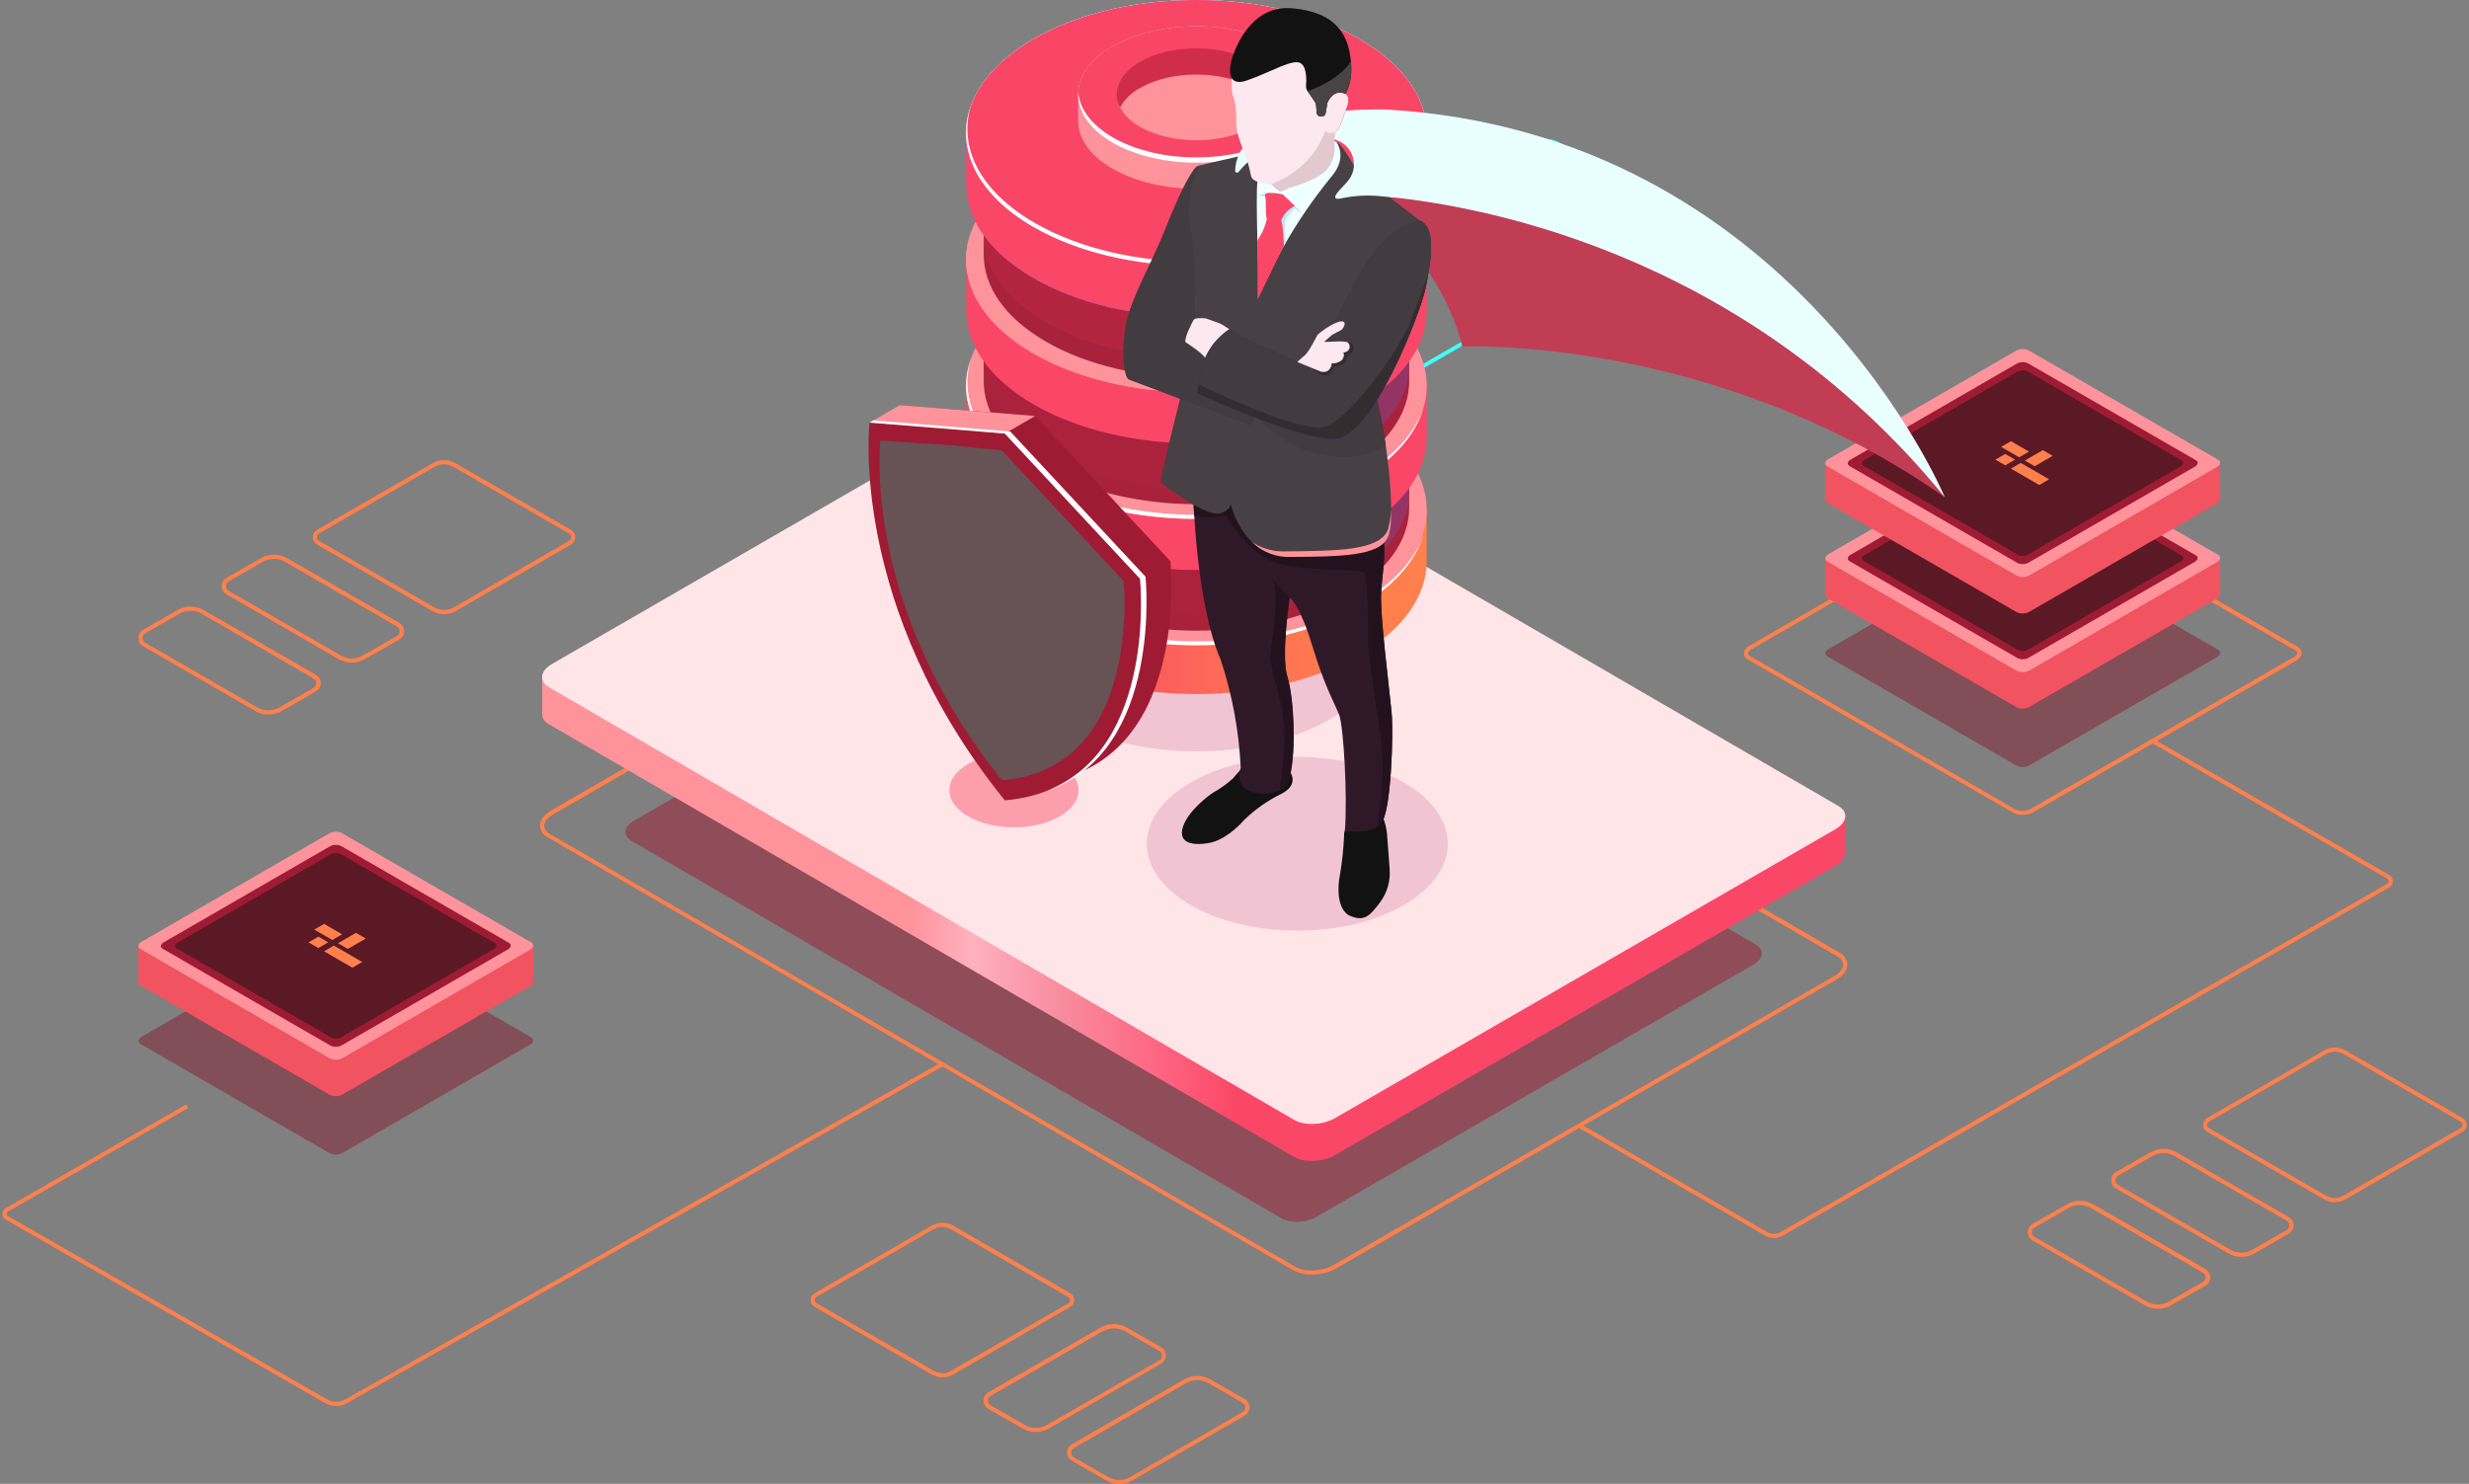 <svg width="1038" height="624" viewBox="0 0 1038 624" fill="none" xmlns="http://www.w3.org/2000/svg">
<rect x="0" y="0" width="1038" height="624" fill="#808080" stroke="none"/>
<path d="M593.511 156.277C591.881 156.283 590.278 155.857 588.866 155.042L540.065 126.858C539.533 126.553 539.09 126.113 538.783 125.582C538.475 125.051 538.313 124.448 538.313 123.835C538.313 123.221 538.475 122.618 538.783 122.088C539.09 121.557 539.533 121.117 540.065 120.812L645.887 59.724C647.288 58.915 648.877 58.489 650.495 58.489C652.112 58.489 653.701 58.915 655.102 59.724L703.922 87.927C704.45 88.233 704.888 88.673 705.193 89.201C705.498 89.731 705.658 90.33 705.658 90.941C705.658 91.551 705.498 92.151 705.193 92.68C704.888 93.209 704.45 93.648 703.922 93.954L598.136 155.042C596.73 155.854 595.134 156.28 593.511 156.277ZM650.476 60.222C649.149 60.213 647.843 60.563 646.698 61.236L540.931 122.286C540.667 122.447 540.448 122.671 540.293 122.938C540.139 123.206 540.054 123.508 540.046 123.816C540.046 124.124 540.128 124.426 540.284 124.692C540.439 124.958 540.663 125.177 540.931 125.328L589.751 153.623C590.897 154.284 592.197 154.633 593.52 154.633C594.843 154.633 596.143 154.284 597.289 153.623L703.019 92.461C703.266 92.292 703.468 92.065 703.608 91.8C703.748 91.535 703.821 91.24 703.821 90.941C703.821 90.641 703.748 90.346 703.608 90.081C703.468 89.816 703.266 89.589 703.019 89.42L654.199 61.236C653.07 60.573 651.785 60.223 650.476 60.222Z" fill="#42FFFF"/>
<path d="M551.528 535.981C548.808 536.048 546.117 535.413 543.714 534.138L230.411 352.184C229.449 351.73 228.628 351.024 228.034 350.142C227.44 349.259 227.096 348.232 227.039 347.17C227.039 344.848 228.716 342.562 231.628 340.866L442.13 219.318C447.382 216.276 455.399 215.963 459.97 218.617L773.273 400.571C774.234 401.025 775.056 401.73 775.649 402.613C776.243 403.496 776.587 404.523 776.645 405.585C776.645 407.907 774.986 410.193 772.056 411.889L561.554 533.474C558.48 535.151 555.029 536.014 551.528 535.981ZM544.525 532.682C548.616 535.041 555.841 534.728 560.614 531.963L771.208 410.414C773.586 409.05 774.894 407.299 774.894 405.622C774.829 404.867 774.562 404.143 774.121 403.527C773.68 402.91 773.082 402.424 772.388 402.119L459.085 220.147C454.994 217.788 447.77 218.101 442.996 220.847L232.475 342.506C230.116 343.871 228.789 345.622 228.789 347.299C228.858 348.053 229.127 348.775 229.567 349.391C230.008 350.006 230.604 350.493 231.296 350.801L544.525 532.682Z" fill="#FF804C"/>
<path opacity="0.5" d="M538.738 512.313L265.52 353.622C261.723 351.429 262.202 347.613 266.57 345.088L450.147 239.06C454.533 236.535 461.205 236.258 464.891 238.452L738.128 397.143C741.924 399.336 741.445 403.171 737.059 405.696L553.482 511.705C549.169 514.231 542.535 514.507 538.738 512.313Z" fill="#9F1B34"/>
<path d="M543.548 485.253L238.133 307.852C233.913 305.401 234.447 301.143 239.313 298.322L443.678 204.59C448.562 201.769 455.934 177.198 460.154 179.631L765.569 357.032C769.79 359.484 769.255 363.742 764.39 366.562L560.024 484.534C555.14 487.391 547.769 487.686 543.548 485.253Z" fill="url(#paint0_linear)"/>
<path d="M775.779 343.668L703.904 338.986L459.546 196.774C455.197 194.267 447.585 194.58 442.572 197.474L284.539 288.737L227.905 285.051V300.295C227.954 301.203 228.249 302.081 228.759 302.834C229.268 303.588 229.973 304.188 230.798 304.571L544.101 486.525C548.45 489.032 556.043 488.719 561.075 485.825L771.577 364.166C772.655 363.685 773.596 362.943 774.313 362.006C775.031 361.069 775.503 359.968 775.687 358.802L775.779 343.668Z" fill="url(#paint1_linear)"/>
<path d="M544.156 470.968L230.853 289.014C226.504 286.488 227.038 282.101 232.07 279.207L442.572 157.64C447.603 154.746 455.196 154.433 459.546 156.94L772.849 338.912C777.198 341.419 776.645 345.806 771.632 348.7L561.111 470.267C556.098 473.161 548.505 473.475 544.156 470.968Z" fill="#FFE5E7"/>
<path opacity="0.5" d="M847.912 322.027L768.297 276.055C766.933 275.262 767.117 273.898 768.684 272.995L847.525 227.465C848.329 227.01 849.23 226.752 850.153 226.714C851.075 226.676 851.994 226.857 852.833 227.244L932.449 273.216C933.813 273.991 933.628 275.373 932.062 276.276L853.22 321.806C852.414 322.256 851.514 322.51 850.593 322.548C849.671 322.587 848.753 322.408 847.912 322.027Z" fill="#841C2F"/>
<path d="M850.16 342.672C848.877 342.709 847.607 342.411 846.475 341.806L734.902 277.382C734.406 277.142 733.985 276.772 733.683 276.311C733.381 275.85 733.21 275.315 733.188 274.764C733.249 274.082 733.489 273.428 733.883 272.868C734.278 272.308 734.814 271.862 735.436 271.575L846.014 207.76C847.275 207.051 848.686 206.653 850.132 206.598C851.577 206.544 853.015 206.835 854.326 207.446L965.917 271.963C966.413 272.203 966.834 272.573 967.136 273.034C967.438 273.495 967.609 274.029 967.631 274.58C967.57 275.263 967.33 275.917 966.935 276.477C966.54 277.037 966.005 277.483 965.382 277.769L854.805 341.585C853.374 342.334 851.776 342.709 850.16 342.672ZM850.603 208.331C849.278 208.316 847.971 208.64 846.806 209.271L736.229 273.087C735.363 273.585 734.847 274.211 734.847 274.764C734.881 275.006 734.977 275.235 735.125 275.429C735.274 275.622 735.47 275.775 735.694 275.87L847.285 340.387C848.334 340.838 849.471 341.045 850.611 340.991C851.752 340.937 852.864 340.623 853.865 340.073L964.442 276.258C965.308 275.76 965.824 275.133 965.824 274.58C965.79 274.338 965.694 274.11 965.546 273.916C965.397 273.722 965.201 273.57 964.977 273.474L853.386 208.958C852.527 208.514 851.569 208.298 850.603 208.331Z" fill="#FF804C"/>
<path d="M933.389 250.101V234.746H908.343L852.833 202.691C851.993 202.31 851.075 202.132 850.153 202.17C849.231 202.209 848.331 202.463 847.525 202.912L792.236 234.82H767.375V250.212C767.405 250.483 767.503 250.742 767.661 250.965C767.819 251.188 768.032 251.366 768.278 251.484L847.894 297.456C848.734 297.837 849.652 298.016 850.574 297.977C851.496 297.939 852.396 297.684 853.201 297.235L932.043 251.705C932.382 251.568 932.681 251.35 932.916 251.071C933.15 250.791 933.313 250.458 933.389 250.101Z" fill="#F25360"/>
<path d="M847.912 282.101L768.296 236.129C766.932 235.336 767.117 233.972 768.683 233.051L847.525 187.521C848.332 187.073 849.232 186.821 850.155 186.786C851.077 186.75 851.994 186.933 852.833 187.318L932.448 233.272C933.812 234.064 933.628 235.447 932.061 236.35L853.22 281.917C852.41 282.356 851.509 282.602 850.587 282.634C849.666 282.666 848.751 282.484 847.912 282.101Z" fill="#FF939C"/>
<path d="M848.188 276.756L777.622 236.019C776.424 235.318 776.571 234.175 777.953 233.309L847.838 192.94C848.556 192.545 849.356 192.322 850.175 192.29C850.994 192.258 851.81 192.418 852.556 192.756L923.123 233.493C924.321 234.194 924.173 235.337 922.791 236.221L852.888 276.572C852.173 276.967 851.376 277.189 850.56 277.221C849.744 277.253 848.932 277.094 848.188 276.756Z" fill="#9F1B34"/>
<path d="M848.373 273.327L783.538 235.908C782.432 235.262 782.561 234.064 783.851 233.401L848.059 196.332C848.712 195.96 849.443 195.749 850.193 195.717C850.943 195.685 851.69 195.833 852.372 196.147L917.207 233.585C918.313 234.23 918.184 235.336 916.894 236.073L852.685 273.161C852.03 273.526 851.298 273.731 850.549 273.759C849.8 273.788 849.054 273.64 848.373 273.327Z" fill="#5B1925"/>
<path d="M848.889 232.295L841.296 227.927L845.443 225.53L853.017 229.917L848.889 232.295Z" fill="#FF804C"/>
<path d="M862.969 231.687L855.395 236.056L851.267 233.66L858.841 229.291L862.969 231.687Z" fill="#FF804C"/>
<path d="M847.157 233.291L843.028 235.687L838.882 233.291L843.028 230.895L847.157 233.291Z" fill="#FF804C"/>
<path d="M861.477 241.548L857.33 243.945L845.406 237.051L849.535 234.654L861.477 241.548Z" fill="#FF804C"/>
<path opacity="0.5" d="M138.736 485.009L59.12 439.036C57.756 438.244 57.94 436.88 59.507 435.977L138.349 390.447C139.152 389.991 140.053 389.734 140.976 389.695C141.899 389.657 142.818 389.839 143.656 390.225L223.272 436.198C224.636 436.972 224.452 438.354 222.885 439.258L144.043 484.788C143.238 485.237 142.338 485.491 141.416 485.53C140.494 485.568 139.576 485.39 138.736 485.009Z" fill="#841C2F"/>
<path d="M224.212 413.083V397.728H199.166L143.656 365.673C142.816 365.292 141.898 365.113 140.976 365.152C140.054 365.19 139.154 365.444 138.348 365.894L83.06 397.802H58.198V413.193C58.228 413.465 58.327 413.724 58.485 413.946C58.643 414.169 58.855 414.348 59.101 414.465L138.717 460.438C139.557 460.819 140.475 460.997 141.397 460.959C142.319 460.92 143.219 460.666 144.025 460.216L222.866 414.686C223.205 414.55 223.504 414.332 223.739 414.052C223.973 413.773 224.136 413.44 224.212 413.083Z" fill="#F25360"/>
<path d="M138.735 445.083L59.119 399.11C57.755 398.318 57.939 396.954 59.506 396.032L138.348 350.502C139.154 350.054 140.055 349.802 140.977 349.767C141.899 349.732 142.817 349.914 143.655 350.299L223.271 396.253C224.635 397.046 224.451 398.428 222.884 399.332L144.042 444.898C143.232 445.338 142.331 445.583 141.41 445.615C140.489 445.647 139.573 445.465 138.735 445.083Z" fill="#FF939C"/>
<path d="M139.012 439.737L68.445 399C67.247 398.3 67.394 397.157 68.776 396.29L138.661 355.922C139.379 355.526 140.18 355.304 140.999 355.272C141.818 355.24 142.633 355.399 143.379 355.737L213.946 396.475C215.144 397.175 214.997 398.318 213.614 399.203L143.711 439.553C142.996 439.948 142.199 440.171 141.383 440.203C140.567 440.235 139.755 440.075 139.012 439.737Z" fill="#9F1B34"/>
<path d="M139.196 436.308L74.361 398.889C73.255 398.244 73.384 397.046 74.674 396.382L138.883 359.313C139.535 358.941 140.267 358.731 141.017 358.699C141.767 358.667 142.514 358.814 143.195 359.129L208.03 396.566C209.136 397.212 209.007 398.318 207.717 399.055L143.508 436.142C142.853 436.507 142.121 436.712 141.372 436.741C140.623 436.77 139.877 436.621 139.196 436.308Z" fill="#5B1925"/>
<path d="M139.712 395.277L132.119 390.908L136.266 388.512L143.84 392.899L139.712 395.277Z" fill="#FF804C"/>
<path d="M153.793 394.668L146.218 399.036L142.09 396.64L149.664 392.271L153.793 394.668Z" fill="#FF804C"/>
<path d="M137.98 396.272L133.852 398.669L129.705 396.272L133.852 393.876L137.98 396.272Z" fill="#FF804C"/>
<path d="M152.3 404.53L148.153 406.926L136.229 400.032L140.358 397.636L152.3 404.53Z" fill="#FF804C"/>
<path d="M933.389 210.101V194.746H908.343L852.833 162.691C851.993 162.31 851.075 162.132 850.153 162.17C849.231 162.209 848.331 162.463 847.525 162.912L792.236 194.82H767.375V210.212C767.405 210.483 767.503 210.742 767.661 210.965C767.819 211.188 768.032 211.366 768.278 211.484L847.894 257.456C848.734 257.837 849.652 258.016 850.574 257.977C851.496 257.939 852.396 257.684 853.201 257.235L932.043 211.705C932.382 211.568 932.681 211.35 932.916 211.071C933.15 210.791 933.313 210.458 933.389 210.101Z" fill="#F25360"/>
<path d="M847.911 242.101L768.296 196.129C766.932 195.336 767.116 193.972 768.683 193.051L847.524 147.521C848.331 147.073 849.232 146.821 850.154 146.786C851.076 146.75 851.994 146.933 852.832 147.318L932.448 193.272C933.812 194.064 933.627 195.447 932.061 196.35L853.219 241.917C852.409 242.356 851.508 242.602 850.587 242.634C849.666 242.666 848.75 242.484 847.911 242.101Z" fill="#FF939C"/>
<path d="M848.188 236.756L777.622 196.019C776.424 195.318 776.571 194.175 777.953 193.309L847.838 152.94C848.556 152.545 849.356 152.322 850.175 152.29C850.994 152.258 851.81 152.418 852.556 152.756L923.123 193.493C924.321 194.194 924.173 195.337 922.791 196.221L852.888 236.572C852.173 236.967 851.376 237.189 850.56 237.221C849.744 237.253 848.932 237.094 848.188 236.756Z" fill="#9F1B34"/>
<path d="M848.373 233.327L783.538 195.908C782.432 195.262 782.561 194.064 783.851 193.401L848.059 156.332C848.712 155.96 849.443 155.749 850.193 155.717C850.943 155.685 851.69 155.833 852.372 156.147L917.207 193.585C918.313 194.23 918.184 195.336 916.894 196.073L852.685 233.161C852.03 233.526 851.298 233.731 850.549 233.759C849.8 233.788 849.054 233.64 848.373 233.327Z" fill="#5B1925"/>
<path d="M848.889 192.295L841.296 187.927L845.443 185.53L853.017 189.917L848.889 192.295Z" fill="#FF804C"/>
<path d="M862.969 191.687L855.395 196.056L851.267 193.66L858.841 189.291L862.969 191.687Z" fill="#FF804C"/>
<path d="M847.157 193.291L843.028 195.687L838.882 193.291L843.028 190.895L847.157 193.291Z" fill="#FF804C"/>
<path d="M861.477 201.548L857.33 203.945L845.406 197.051L849.535 194.654L861.477 201.548Z" fill="#FF804C"/>
<path d="M745.813 520.608C744.518 520.623 743.244 520.285 742.127 519.631L663.506 474.083L664.373 472.59L742.993 518.138C743.834 518.623 744.787 518.879 745.758 518.879C746.728 518.879 747.682 518.623 748.522 518.138L1003.59 371.668C1003.79 371.558 1003.95 371.397 1004.07 371.201C1004.19 371.005 1004.25 370.781 1004.25 370.553C1004.25 370.325 1004.19 370.101 1004.07 369.905C1003.95 369.709 1003.79 369.547 1003.59 369.438L904.51 312.295L905.376 310.783L1004.45 367.926C1004.92 368.19 1005.3 368.572 1005.57 369.034C1005.84 369.495 1005.98 370.019 1005.98 370.553C1005.98 371.086 1005.84 371.61 1005.57 372.072C1005.3 372.533 1004.92 372.915 1004.45 373.179L749.462 519.631C748.354 520.276 747.095 520.614 745.813 520.608Z" fill="#FF804C"/>
<path d="M141.305 591.263C139.667 591.263 138.059 590.831 136.642 590.01L2.364 512.812C1.947 512.57 1.601 512.224 1.36 511.806C1.119 511.389 0.992 510.916 0.992 510.434C0.992 509.952 1.119 509.478 1.36 509.061C1.601 508.644 1.947 508.297 2.364 508.056L78.257 464.443L79.105 465.954L3.23 509.567C3.078 509.655 2.952 509.781 2.865 509.934C2.777 510.086 2.732 510.258 2.733 510.434C2.734 510.609 2.78 510.781 2.867 510.932C2.954 511.084 3.079 511.211 3.23 511.3L137.508 588.498C138.661 589.168 139.971 589.521 141.305 589.521C142.638 589.521 143.948 589.168 145.101 588.498L395.743 446.747L396.591 448.259L145.949 590.01C144.536 590.825 142.935 591.257 141.305 591.263Z" fill="#FF804C"/>
<path d="M186.678 258.285C184.972 258.279 183.297 257.835 181.812 256.995L133.25 228.94C132.719 228.63 132.278 228.186 131.971 227.652C131.665 227.118 131.503 226.514 131.503 225.898C131.503 225.283 131.665 224.678 131.971 224.144C132.278 223.611 132.719 223.167 133.25 222.857L181.812 194.82C183.293 193.969 184.97 193.521 186.678 193.521C188.385 193.521 190.063 193.969 191.543 194.82L240.105 222.857C240.641 223.163 241.087 223.605 241.397 224.14C241.707 224.674 241.87 225.28 241.87 225.898C241.87 226.516 241.707 227.122 241.397 227.657C241.087 228.191 240.641 228.633 240.105 228.94L191.562 256.995C190.071 257.837 188.389 258.281 186.678 258.285ZM186.678 195.244C185.275 195.249 183.897 195.617 182.679 196.313L134.135 224.368C133.859 224.516 133.629 224.737 133.47 225.007C133.311 225.277 133.228 225.585 133.232 225.898C133.238 226.212 133.325 226.519 133.483 226.789C133.641 227.06 133.865 227.287 134.135 227.446L182.679 255.483C183.896 256.18 185.275 256.547 186.678 256.547C188.081 256.547 189.459 256.18 190.677 255.483L239.239 227.446C239.505 227.284 239.726 227.057 239.881 226.786C240.036 226.516 240.119 226.21 240.123 225.898C240.127 225.587 240.047 225.281 239.891 225.012C239.735 224.743 239.51 224.52 239.239 224.368L190.677 196.313C189.458 195.617 188.081 195.249 186.678 195.244Z" fill="#FF804C"/>
<path d="M396.204 579.189C394.632 579.187 393.088 578.774 391.725 577.991L342.463 549.549C341.96 549.26 341.541 548.844 341.25 548.343C340.959 547.841 340.805 547.272 340.804 546.692C340.801 546.111 340.954 545.54 341.245 545.038C341.537 544.535 341.957 544.12 342.463 543.835L391.725 515.392C393.09 514.604 394.637 514.189 396.213 514.189C397.788 514.189 399.336 514.604 400.7 515.392L449.963 543.835C450.466 544.121 450.884 544.537 451.172 545.039C451.461 545.542 451.609 546.112 451.603 546.692C451.606 547.27 451.455 547.839 451.167 548.341C450.879 548.843 450.464 549.26 449.963 549.549L400.774 577.991C399.384 578.789 397.806 579.203 396.204 579.189ZM396.204 515.927C394.911 515.908 393.637 516.239 392.518 516.885L343.329 545.328C343.088 545.465 342.888 545.663 342.749 545.903C342.609 546.142 342.536 546.415 342.537 546.692C342.536 546.966 342.609 547.236 342.748 547.473C342.888 547.71 343.088 547.905 343.329 548.037L392.591 576.48C393.693 577.114 394.942 577.447 396.213 577.447C397.484 577.447 398.732 577.114 399.834 576.48L449.096 548.093C449.332 547.956 449.528 547.76 449.664 547.524C449.8 547.288 449.871 547.02 449.87 546.747C449.873 546.474 449.803 546.205 449.667 545.969C449.531 545.732 449.334 545.536 449.096 545.401L399.834 516.941C398.732 516.294 397.481 515.944 396.204 515.927Z" fill="#FF804C"/>
<g opacity="0.67">
<path opacity="0.67" d="M502.985 315.964C546.65 315.964 582.048 295.521 582.048 270.305C582.048 245.088 546.65 224.646 502.985 224.646C459.32 224.646 423.922 245.088 423.922 270.305C423.922 295.521 459.32 315.964 502.985 315.964Z" fill="#E19DBB"/>
</g>
<path d="M599.813 235.89V214.452H592.442C586.822 207.026 579.693 200.875 571.524 196.406C533.707 174.563 472.391 174.563 434.574 196.406C426.377 200.872 419.217 207.022 413.564 214.452H406.192V235.945C406.192 250.249 415.647 264.553 434.537 275.484C472.355 297.309 533.67 297.309 571.487 275.484C590.359 264.498 599.813 250.194 599.813 235.89Z" fill="url(#paint2_linear)"/>
<path d="M502.984 270.305C556.461 270.305 599.813 245.274 599.813 214.397C599.813 183.52 556.461 158.489 502.984 158.489C449.507 158.489 406.155 183.52 406.155 214.397C406.155 245.274 449.507 270.305 502.984 270.305Z" fill="#FF939C"/>
<path d="M592.442 213.567V184.24H585.568C580.367 177.407 573.778 171.753 566.235 167.65C531.311 147.484 474.695 147.484 439.771 167.65C432.235 171.762 425.648 177.414 420.439 184.24H413.583V213.567C413.583 226.783 422.319 240 439.79 250.083C474.696 270.249 531.33 270.249 566.254 250.083C583.67 240 592.442 226.783 592.442 213.567Z" fill="#A9223B"/>
<g opacity="0.51">
<path opacity="0.51" d="M592.442 206.507V177.18H585.568C580.367 170.347 573.778 164.693 566.235 160.59C531.311 140.424 474.695 140.424 439.771 160.59C432.235 164.702 425.648 170.354 420.439 177.18H413.583V206.507C413.583 219.724 422.319 232.94 439.79 243.023C474.696 263.189 531.33 263.189 566.254 243.023C583.67 232.885 592.442 219.724 592.442 206.507Z" fill="#B3253F"/>
</g>
<path d="M502.985 235.871C552.37 235.871 592.405 212.755 592.405 184.24C592.405 155.725 552.37 132.608 502.985 132.608C453.599 132.608 413.564 155.725 413.564 184.24C413.564 212.755 453.599 235.871 502.985 235.871Z" fill="#BCD5FF"/>
<g opacity="0.51">
<path opacity="0.51" d="M564.576 222.25C549.206 241.826 528.933 252.296 511.794 257.899C531.661 256.775 550.994 251.816 566.216 243.024C583.669 232.886 592.442 219.724 592.442 206.508V197.752C581.618 203.985 572.145 212.313 564.576 222.25Z" fill="#5368D8"/>
</g>
<path d="M599.813 183.779V162.286H592.441C586.817 154.865 579.689 148.715 571.524 144.24C533.706 122.397 472.391 122.397 434.573 144.24C426.406 148.719 419.272 154.867 413.637 162.286H406.266V183.779C406.266 198.083 415.72 212.406 434.61 223.318C472.428 245.143 533.743 245.143 571.56 223.318C590.359 212.406 599.813 198.083 599.813 183.779Z" fill="#FA4767"/>
<path d="M502.984 218.194C556.461 218.194 599.813 193.163 599.813 162.286C599.813 131.409 556.461 106.378 502.984 106.378C449.507 106.378 406.155 131.409 406.155 162.286C406.155 193.163 449.507 218.194 502.984 218.194Z" fill="#FF939C"/>
<path d="M592.442 160.387V131.06H585.568C580.373 124.221 573.783 118.566 566.235 114.47C531.311 94.304 474.695 94.304 439.771 114.47C432.231 118.576 425.643 124.23 420.439 131.06H413.583V160.387C413.583 173.604 422.319 186.82 439.79 196.903C474.696 217.069 531.33 217.069 566.254 196.903C583.67 186.802 592.442 173.604 592.442 160.387Z" fill="#A9223B"/>
<g opacity="0.51">
<path opacity="0.51" d="M592.442 153.622V124.35H585.568C580.373 117.511 573.783 111.856 566.235 107.76C531.311 87.594 474.695 87.594 439.771 107.76C432.231 111.866 425.643 117.52 420.439 124.35H413.583V153.622C413.583 166.839 422.319 180.055 439.79 190.138C474.696 210.304 531.33 210.304 566.254 190.138C583.67 180.11 592.442 166.894 592.442 153.622Z" fill="#B3253F"/>
</g>
<path d="M502.985 182.691C552.37 182.691 592.405 159.575 592.405 131.06C592.405 102.545 552.37 79.429 502.985 79.429C453.599 79.429 413.564 102.545 413.564 131.06C413.564 159.575 453.599 182.691 502.985 182.691Z" fill="#BCD5FF"/>
<g opacity="0.51">
<path opacity="0.51" d="M564.576 166.304C545.465 190.654 518.723 200.903 499.943 205.235C523.902 205.696 547.971 200.719 566.29 190.193C583.669 180.11 592.442 166.894 592.442 153.622V141.751C581.613 148 572.139 156.348 564.576 166.304Z" fill="#5368D8"/>
</g>
<path d="M599.813 130.581V109.106H592.441C586.822 101.68 579.693 95.53 571.524 91.06C533.706 69.217 472.391 69.217 434.573 91.06C426.403 95.535 419.269 101.684 413.637 109.106H406.266V130.599C406.266 144.904 415.72 159.208 434.61 170.12C472.428 191.963 533.743 191.963 571.56 170.12C590.359 159.152 599.813 144.904 599.813 130.581Z" fill="#FA4767"/>
<path d="M502.984 165.014C556.461 165.014 599.813 139.983 599.813 109.106C599.813 78.229 556.461 53.198 502.984 53.198C449.507 53.198 406.155 78.229 406.155 109.106C406.155 139.983 449.507 165.014 502.984 165.014Z" fill="#FF939C"/>
<path d="M592.442 107.207V77.862H585.568C580.363 71.033 573.775 65.379 566.235 61.272C531.311 41.106 474.695 41.106 439.771 61.272C432.239 65.389 425.653 71.041 420.439 77.862H413.583V107.207C413.583 120.424 422.319 133.622 439.79 143.705C474.696 163.871 531.33 163.889 566.254 143.705C583.67 133.622 592.442 120.442 592.442 107.207Z" fill="#A9223B"/>
<g opacity="0.51">
<path opacity="0.51" d="M592.442 98.987V69.66H585.568C580.367 62.827 573.778 57.173 566.235 53.07C531.311 32.904 474.695 32.904 439.771 53.07C432.231 57.176 425.643 62.829 420.439 69.66H413.583V98.987C413.583 112.203 422.319 125.42 439.79 135.503C474.696 155.669 531.33 155.669 566.254 135.503C583.67 125.42 592.442 112.203 592.442 98.987Z" fill="#D02D4A"/>
</g>
<path d="M502.985 129.493C552.37 129.493 592.405 106.377 592.405 77.862C592.405 49.347 552.37 26.23 502.985 26.23C453.599 26.23 413.564 49.347 413.564 77.862C413.564 106.377 453.599 129.493 502.985 129.493Z" fill="#BCD5FF"/>
<path d="M599.813 77.401V55.926H592.442C586.817 48.505 579.689 42.356 571.524 37.88C533.707 16.055 472.391 16.055 434.574 37.88C426.379 42.351 419.22 48.5 413.564 55.926H406.192V77.42C406.192 91.724 415.647 106.046 434.537 116.959C472.355 138.802 533.67 138.802 571.487 116.959C590.359 106.028 599.813 91.705 599.813 77.401Z" fill="url(#paint3_linear)"/>
<path d="M502.984 111.816C556.461 111.816 599.813 86.785 599.813 55.908C599.813 25.031 556.461 0 502.984 0C449.507 0 406.155 25.031 406.155 55.908C406.155 86.785 449.507 111.816 502.984 111.816Z" fill="#BCD5FF"/>
<path d="M502.984 111.816C556.461 111.816 599.813 86.785 599.813 55.908C599.813 25.031 556.461 0 502.984 0C449.507 0 406.155 25.031 406.155 55.908C406.155 86.785 449.507 111.816 502.984 111.816Z" fill="#BCD5FF"/>
<g opacity="0.51">
<path opacity="0.51" d="M564.576 110.36C543.585 137.107 513.471 146.839 494.654 150.397C520.216 151.779 546.626 146.821 566.216 135.503C583.669 125.42 592.405 112.203 592.405 98.987V85.862C581.594 92.099 572.134 100.427 564.576 110.36Z" fill="#5368D8"/>
</g>
<path d="M599.813 77.401V55.926H592.442C586.817 48.505 579.689 42.356 571.524 37.88C533.707 16.055 472.391 16.055 434.574 37.88C426.379 42.351 419.22 48.5 413.564 55.926H406.192V77.42C406.192 91.724 415.647 106.046 434.537 116.959C472.355 138.802 533.67 138.802 571.487 116.959C590.359 106.028 599.813 91.705 599.813 77.401Z" fill="url(#paint4_linear)"/>
<path d="M502.984 111.816C556.461 111.816 599.813 86.785 599.813 55.908C599.813 25.031 556.461 0 502.984 0C449.507 0 406.155 25.031 406.155 55.908C406.155 86.785 449.507 111.816 502.984 111.816Z" fill="#BCD5FF"/>
<path d="M502.984 111.816C556.461 111.816 599.813 86.785 599.813 55.908C599.813 25.031 556.461 0 502.984 0C449.507 0 406.155 25.031 406.155 55.908C406.155 86.785 449.507 111.816 502.984 111.816Z" fill="url(#paint5_radial)"/>
<path d="M571.985 93.751C534.186 115.595 472.871 115.595 435.053 93.751C411.832 80.387 402.949 61.917 408.146 44.608C401.806 62.415 410.579 81.641 434.482 95.447C472.299 117.29 533.614 117.29 571.432 95.447C586.083 86.986 595.022 76.479 598.321 65.53C594.653 75.871 585.899 85.733 571.985 93.751Z" fill="white"/>
<path d="M571.985 146.949C534.186 168.774 472.871 168.774 435.053 146.949C411.832 133.567 402.949 115.115 408.146 97.788C401.806 115.595 410.579 134.839 434.482 148.645C472.299 170.47 533.614 170.47 571.432 148.645C586.083 140.184 595.022 129.677 598.321 118.71C594.653 129.051 585.899 138.876 571.985 146.949Z" fill="#FF939C"/>
<path d="M571.985 200.129C534.186 221.972 472.871 221.972 435.053 200.129C411.832 186.802 402.949 168.369 408.146 150.986C401.806 168.774 410.579 188.019 434.482 201.825C472.299 223.668 533.614 223.668 571.432 201.825C586.083 193.364 595.022 182.857 598.321 171.908C594.653 182.249 585.899 192.111 571.985 200.129Z" fill="white"/>
<path d="M571.985 253.327C534.186 275.152 472.871 275.152 435.053 253.327C411.832 239.945 402.949 221.493 408.146 204.166C401.806 221.972 410.579 241.198 434.482 255.023C472.299 276.848 533.614 276.848 571.432 255.023C586.083 246.562 595.022 236.055 598.321 225.088C594.653 235.429 585.899 245.29 571.985 253.327Z" fill="white"/>
<path d="M552.689 50.691V39.631H548.874C545.977 35.84 542.317 32.701 538.13 30.415C518.705 19.189 487.227 19.189 467.821 30.415C463.631 32.696 459.969 35.836 457.077 39.631H453.262V50.691C453.262 58.064 458.109 65.438 467.821 70.968C487.246 82.175 518.705 82.175 538.13 70.968C547.842 65.382 552.689 58.027 552.689 50.691Z" fill="#FF939C"/>
<path d="M538.13 59.963C518.705 71.17 487.246 71.17 467.821 59.963C448.396 48.755 448.415 30.47 467.821 19.41C487.227 8.35 518.705 8.203 538.13 19.41C557.555 30.617 557.536 48.737 538.13 59.963Z" fill="#BCD5FF"/>
<path d="M538.13 59.963C518.705 71.17 487.246 71.17 467.821 59.963C448.396 48.755 448.415 30.47 467.821 19.41C487.227 8.35 518.705 8.203 538.13 19.41C557.555 30.617 557.536 48.737 538.13 59.963Z" fill="url(#paint6_radial)"/>
<path d="M538.13 57.77C518.705 68.996 487.246 68.996 467.821 57.77C458.606 52.461 453.778 45.567 453.298 38.6C452.782 46.305 457.629 54.12 467.821 60.019C487.246 71.226 518.705 71.226 538.13 60.019C548.321 54.12 553.168 46.305 552.634 38.6C552.173 45.512 547.344 52.406 538.13 57.77Z" fill="white"/>
<path d="M526.648 53.327C513.582 60.866 492.388 60.866 479.303 53.327C475.774 51.464 472.852 48.631 470.88 45.161C467.508 38.581 475.948 33.825 484.942 28.572C498.009 21.032 507.279 19.152 520.345 26.728C529.339 31.908 538.443 38.544 535.089 45.161C533.113 48.634 530.184 51.467 526.648 53.327Z" fill="#FF939C"/>
<path d="M479.303 37.014C492.369 29.475 513.563 29.475 526.648 37.014C530.173 38.883 533.094 41.715 535.071 45.18C538.443 38.6 535.642 31.19 526.648 25.991C513.563 18.434 492.369 18.434 479.303 25.991C470.309 31.19 467.508 38.6 470.88 45.18C472.857 41.715 475.778 38.883 479.303 37.014Z" fill="#D02D4A"/>
<g opacity="0.51">
<path opacity="0.51" d="M557.426 137.512C550.902 140.093 546.036 139.355 546.552 135.963C547.068 132.572 552.763 127.669 559.287 125.106C565.811 122.544 570.676 123.263 570.16 126.655C569.644 130.046 564.005 134.95 557.426 137.512Z" fill="#677EEA"/>
</g>
<g opacity="0.51">
<path opacity="0.51" d="M557.426 191.466C550.902 194.028 546.036 193.309 546.552 189.918C547.068 186.526 552.763 181.623 559.287 179.06C565.811 176.498 570.676 177.217 570.16 180.609C569.644 184.001 564.005 188.885 557.426 191.466Z" fill="#677EEA"/>
</g>
<g opacity="0.51">
<path opacity="0.51" d="M557.831 245.788C551.325 248.35 546.441 247.632 546.957 244.24C547.473 240.848 553.168 235.945 559.692 233.383C566.216 230.82 571.082 231.539 570.584 234.931C570.086 238.323 564.355 243.189 557.831 245.788Z" fill="#677EEA"/>
</g>
<g opacity="0.51">
<path opacity="0.51" d="M576.058 123.981C575.584 124.156 575.07 124.195 574.575 124.093C574.08 123.992 573.623 123.753 573.256 123.406C572.89 123.058 572.627 122.614 572.499 122.125C572.371 121.636 572.383 121.121 572.532 120.638C572.682 120.155 572.963 119.724 573.345 119.393C573.727 119.061 574.193 118.843 574.692 118.763C575.192 118.684 575.703 118.745 576.169 118.941C576.635 119.136 577.037 119.459 577.33 119.871C577.687 120.588 577.754 121.415 577.517 122.181C577.28 122.947 576.758 123.591 576.058 123.981Z" fill="#677EEA"/>
</g>
<g opacity="0.51">
<path opacity="0.51" d="M576.058 178.175C575.797 178.496 575.465 178.753 575.089 178.925C574.713 179.097 574.302 179.18 573.888 179.167C573.474 179.155 573.069 179.047 572.704 178.852C572.339 178.657 572.023 178.381 571.782 178.044C571.541 177.708 571.381 177.32 571.315 176.912C571.248 176.503 571.276 176.085 571.397 175.689C571.519 175.293 571.729 174.931 572.014 174.63C572.298 174.329 572.647 174.098 573.036 173.954C573.297 173.633 573.628 173.376 574.005 173.204C574.381 173.032 574.792 172.949 575.206 172.961C575.619 172.974 576.024 173.082 576.39 173.277C576.755 173.471 577.07 173.748 577.311 174.084C577.552 174.421 577.712 174.808 577.779 175.217C577.846 175.625 577.817 176.044 577.696 176.44C577.575 176.835 577.364 177.198 577.08 177.499C576.796 177.8 576.446 178.031 576.058 178.175Z" fill="#677EEA"/>
</g>
<g opacity="0.51">
<path opacity="0.51" d="M576.058 232.166C575.587 232.337 575.077 232.373 574.587 232.271C574.096 232.168 573.644 231.93 573.282 231.584C572.919 231.238 572.66 230.798 572.534 230.312C572.409 229.827 572.421 229.316 572.569 228.838C572.718 228.359 572.998 227.931 573.376 227.603C573.755 227.275 574.218 227.059 574.713 226.979C575.207 226.9 575.715 226.96 576.177 227.154C576.639 227.347 577.038 227.666 577.329 228.074C577.691 228.787 577.76 229.614 577.522 230.378C577.285 231.141 576.76 231.783 576.058 232.166Z" fill="#677EEA"/>
</g>
<g opacity="0.67">
<path opacity="0.67" d="M545.391 391.355C580.343 391.355 608.678 374.998 608.678 354.821C608.678 334.643 580.343 318.286 545.391 318.286C510.438 318.286 482.104 334.643 482.104 354.821C482.104 374.998 510.438 391.355 545.391 391.355Z" fill="#E19DBB"/>
</g>
<g opacity="0.67">
<path opacity="0.67" d="M445.484 343.318C434.869 349.438 417.674 349.438 407.077 343.318C396.48 337.198 396.461 327.263 407.077 321.198C417.692 315.134 434.869 315.06 445.484 321.198C456.099 327.336 456.063 337.198 445.484 343.318Z" fill="#FA4767"/>
</g>
<path d="M614.797 145.733C614.797 145.733 720.398 140.904 817.614 209.106C817.614 209.106 798.724 177.457 752.945 130.452C707.166 83.447 561.277 68.645 561.277 68.645H543.548C543.548 68.645 600.68 90.415 614.797 145.733Z" fill="#C13D54"/>
<path d="M521.561 323.705C521.561 323.705 519.958 325.364 518.299 327.392C515.774 329.672 512.998 331.657 510.024 333.309C508.071 334.525 499.096 341.327 497.216 348.055C495.336 354.783 501.75 355.65 508.274 354.489C514.798 353.327 520.972 347.263 522.759 345.088C527.461 340.477 532.875 336.655 538.793 333.77C546.847 329.604 541.981 324 541.981 324L521.561 323.705Z" fill="#121212"/>
<path d="M581.384 343.613C582.28 345.818 582.857 348.139 583.098 350.507C583.467 354.378 584.001 362.784 584.204 365.254C584.653 370.332 583.216 375.398 580.168 379.484C575.837 385.235 573.607 387.521 567.857 385.254C562.107 382.987 562.236 373.328 563.249 368.369C564.236 362.67 564.851 356.913 565.092 351.134C565.034 350.501 565.149 349.864 565.424 349.291L581.384 343.613Z" fill="#121212"/>
<path d="M501.731 209.843C501.731 209.843 502.948 254.083 513.25 277.585C518.072 292.241 520.887 307.482 521.617 322.894C521.152 324.15 520.982 325.497 521.12 326.829C521.257 328.162 521.698 329.445 522.409 330.581C524.842 334.028 539.973 337.18 542.479 325.88C544.986 314.581 544.009 293.382 541.263 284.553C538.517 275.723 542.24 251.373 542.24 251.373C542.24 251.373 546.368 254.009 551.712 271.594C557.057 289.18 561.13 295.742 562.991 300.571C564.853 305.401 566.567 335.023 565.387 349.493C565.387 349.493 577.643 351.336 581.2 345.382C584.757 339.428 585.918 309.198 585.033 299.539C584.149 289.88 580.094 258.894 580.647 249.309C581.2 239.723 583.19 231.945 580.997 222.378C578.804 212.811 514.135 191.539 514.135 191.539L501.731 209.843Z" fill="#2F1928"/>
<path d="M580.647 249.216C581.2 239.65 583.19 231.852 580.997 222.286C580.168 218.691 570.529 213.438 558.789 208.295C538.996 206.451 513.895 204.387 512.163 204.608C509.072 205.433 506.048 206.487 503.114 207.76L501.731 209.806C501.731 209.806 501.731 212.498 502.063 216.903C506.689 218.286 515.572 216.903 515.572 216.903C516.825 220.018 524.529 231.06 534.131 235.816C543.732 240.571 571.801 238.949 573.404 240.756C575.007 242.562 575.339 266.783 575.155 269.862C574.971 272.94 577.79 292.35 580.407 309.493C582.987 326.359 579.062 346.875 578.933 347.521C579.851 346.971 580.628 346.213 581.2 345.309C584.738 339.447 585.918 309.124 585.033 299.465C584.149 289.806 580.094 258.802 580.647 249.216Z" fill="#23121E"/>
<path d="M523.386 65.143C523.386 65.143 509.03 68.424 504.201 69.567C503.809 69.658 503.444 69.843 503.139 70.107C502.834 70.37 502.598 70.703 502.45 71.078C501.068 74.599 497.566 85.567 500.202 101.585C502.126 112.447 502.867 123.485 502.413 134.507L495.779 169.051C495.779 169.051 487.43 201.954 488.149 202.857C488.868 203.76 507.371 217.843 513.139 215.852C518.908 213.862 517.028 210.599 517.028 210.599C517.028 210.599 521.709 234.451 542.424 234.23C563.139 234.009 580.094 234.064 583.614 225.677C587.134 217.29 582.656 182.083 578.988 168.129C575.321 154.175 566.64 126.341 566.64 126.341L597.012 92.793L571.063 72.921C571.063 72.921 564.871 61.401 562.309 59.926C559.748 58.452 558.439 59.705 558.439 59.705L523.386 65.143Z" fill="#474044"/>
<path d="M527.57 65.475C527.275 64.867 526.132 62.158 525.137 59.245C523.348 60.821 521.905 62.749 520.896 64.909C519.888 67.07 519.336 69.415 519.276 71.798C519.271 71.963 519.317 72.126 519.408 72.263C519.5 72.401 519.632 72.507 519.786 72.566C519.94 72.624 520.109 72.634 520.269 72.592C520.429 72.55 520.571 72.46 520.677 72.333C522.707 69.873 525 67.641 527.514 65.678L527.57 65.475Z" fill="url(#paint7_linear)"/>
<path d="M583.448 222.857C579.762 231.687 561.867 231.632 540.01 231.871C535.179 231.999 530.428 230.628 526.409 227.945C528.526 230.003 531.034 231.616 533.784 232.69C536.535 233.763 539.473 234.274 542.424 234.194C563.157 233.954 580.094 234.028 583.614 225.641C584.757 222.894 585.052 217.235 584.794 210.415C585.067 214.609 584.612 218.819 583.448 222.857Z" fill="#FF939C"/>
<path d="M561.756 59.613C561.756 59.613 567.064 66.028 559.434 74.673C552.084 83.689 545.506 93.308 539.77 103.429C535.476 110.894 531.513 114.857 529.246 121.272C529.246 121.272 528.933 113.659 528.638 101.917C528.362 90.857 528.196 79.3 528.638 76.406C529.781 70.452 555.896 56.737 561.756 59.613Z" fill="#F0FFFF"/>
<path d="M541.926 78.931C541.926 78.931 539.217 80.627 538.24 80.479C537.264 80.332 534.296 77.419 534.296 77.419C534.296 77.419 526.777 77.29 525.966 74.064C525.421 71.307 524.707 68.586 523.828 65.917C523.073 64.24 519.829 56.203 519.792 53.014C519.755 49.825 519.903 43.908 518.484 40.83C517.065 37.751 515.185 6.857 545.004 7.65C574.823 8.442 565.553 39.484 565.553 39.484C565.553 39.484 567.728 40.424 566.419 44.406C565.111 48.387 564.797 48.811 564.134 50.783C563.718 52.674 562.696 54.377 561.222 55.631L560.743 59.318C561.104 61.222 561.087 63.179 560.692 65.077C560.297 66.975 559.531 68.776 558.439 70.378C554.772 75.816 541.926 78.931 541.926 78.931Z" fill="#FCE8EE"/>
<path d="M503.39 69.881C503.39 69.881 500.202 70.36 489.881 96.314C484.131 110.784 475.248 125.807 473.295 136.554C471.341 147.3 472.465 158.821 474.585 159.632C476.704 160.443 513.692 174.379 525.303 178.673C525.454 178.73 525.615 178.752 525.776 178.739C525.937 178.725 526.092 178.676 526.232 178.595C526.371 178.514 526.491 178.403 526.582 178.27C526.673 178.137 526.733 177.985 526.759 177.826L529.947 159.927L506.947 151.042C504.563 148.111 501.688 145.617 498.451 143.669C498.451 143.669 503.058 135.171 502.763 132.849C502.469 130.526 503.187 106.526 500.497 96.756C497.806 86.987 503.39 69.881 503.39 69.881Z" fill="#423B3F"/>
<path d="M516.88 138.47C516.88 138.47 513.71 136.351 512.918 136.037C512.126 135.724 507.905 134.194 507.094 133.936C505.664 133.735 504.212 133.735 502.782 133.936C502.564 133.962 502.356 134.039 502.173 134.161C501.991 134.283 501.839 134.445 501.731 134.636C500.754 136.48 498.045 141.733 498.34 143.853C498.34 143.853 505.988 148.682 506.855 150.839L508.071 151.116C508.071 151.116 513.194 140.074 516.88 138.47Z" fill="#FCE8EE"/>
<path d="M578.988 168.093C578.122 164.738 576.943 160.572 575.671 156.203L529.081 176.166C533.918 181.486 539.862 185.68 546.495 188.454C553.127 191.228 560.287 192.514 567.47 192.222C572.835 191.918 578.039 190.27 582.601 187.429C581.75 180.922 580.544 174.467 578.988 168.093Z" fill="#423B3F"/>
<path d="M597.012 92.793C597.012 92.793 584.72 94.489 574.805 110.212C568.185 121.052 562.448 132.407 557.647 144.166L557.297 146.212C557.086 147.46 556.592 148.643 555.854 149.671C555.115 150.699 554.152 151.544 553.036 152.142C551.921 152.739 550.684 153.074 549.419 153.12C548.155 153.166 546.897 152.921 545.741 152.406C535.273 147.724 519.755 140.664 516.862 138.526C513.833 140.46 511.225 142.985 509.192 145.949C507.159 148.913 505.744 152.256 505.03 155.779C503.021 165.457 503.537 165.493 503.537 165.493C503.537 165.493 544.893 184.793 560.872 184.609C576.85 184.424 597.123 131.89 599.353 121.033C601.583 110.175 604.034 95.798 597.012 92.793Z" fill="#242993"/>
<path d="M597.012 92.793C597.012 92.793 584.72 94.489 574.805 110.212C568.185 121.052 562.448 132.407 557.647 144.166L557.297 146.212C557.086 147.46 556.592 148.643 555.854 149.671C555.115 150.699 554.152 151.544 553.036 152.142C551.921 152.739 550.684 153.074 549.419 153.12C548.155 153.166 546.897 152.921 545.741 152.406C535.273 147.724 519.755 140.664 516.862 138.526C513.833 140.46 511.225 142.985 509.192 145.949C507.159 148.913 505.744 152.256 505.03 155.779C503.021 165.457 503.537 165.493 503.537 165.493C503.537 165.493 544.893 184.793 560.872 184.609C576.85 184.424 597.123 131.89 599.353 121.033C601.583 110.175 604.034 95.798 597.012 92.793Z" fill="#423B3F"/>
<path d="M551.694 154.803C551.694 154.803 556.909 159.687 559.176 157.015C561.443 154.342 560.78 154.047 560.78 154.047C560.78 154.047 565.479 154.047 566.05 151.061C566.622 148.075 568.926 149.678 569.073 146.397C569.22 143.116 565.258 143.78 565.258 143.78L551.694 154.803Z" fill="#332D30"/>
<path d="M545.391 152.203C545.391 152.203 546.81 150.857 548.672 149.291C550.533 147.724 553.519 141.254 554.016 140.682C554.514 140.111 560.761 135.318 563.784 135.152C566.806 134.986 564.558 138.452 563.784 138.839C563.01 139.226 560.098 140.774 560.098 140.774C560.098 140.774 557.075 143.318 556.725 143.687C556.375 144.055 565.129 143.097 566.53 143.945C566.806 144.166 567.03 144.446 567.183 144.765C567.337 145.085 567.416 145.434 567.416 145.788C567.416 146.142 567.337 146.492 567.183 146.811C567.03 147.13 566.806 147.411 566.53 147.632C566.016 147.981 565.417 148.185 564.797 148.221C565.074 148.951 565.058 149.76 564.752 150.478C564.446 151.196 563.875 151.768 563.157 152.074C560.54 153.309 559.932 152.627 559.932 152.627C559.932 152.627 559.711 157.162 555.38 156.314L545.391 152.203Z" fill="#FCE8EE"/>
<path d="M517.857 24.958C517.857 24.958 513.969 37.345 524.216 33.825C534.462 30.304 543.714 24.405 546.939 26.654C549.39 28.35 549.28 33.603 549.077 36C549.011 36.823 549.233 37.644 549.704 38.322L552.726 42.728C553.076 43.228 553.28 43.815 553.316 44.424L553.537 47.484C553.567 47.858 553.731 48.209 553.998 48.473C554.265 48.737 554.618 48.896 554.993 48.921H555.693C556.07 48.945 556.443 48.828 556.739 48.593C557.035 48.358 557.234 48.022 557.297 47.65L558.089 43.133C558.089 43.133 560.503 37.069 565.59 39.447C565.59 39.447 568.999 34.875 567.875 25.069C566.751 15.262 562.346 5.106 543.124 3.465C523.902 1.825 517.857 24.958 517.857 24.958Z" fill="#121212"/>
<path d="M547.216 89.843L544.341 87.613C542.834 88.882 541.583 90.428 540.655 92.166C539.623 94.507 540.655 101.954 540.655 101.954L539.77 103.465L538.701 101.493L537.78 92.682C537.78 92.682 538.775 86.175 538.867 86.009C538.959 85.843 544.396 86.599 544.396 86.599C545.535 87.49 546.492 88.591 547.216 89.843Z" fill="#C4E3FF"/>
<path d="M533.467 81.088C531.894 81.174 530.365 81.636 529.007 82.433C529.007 82.433 532.232 82.599 532.693 82.655C533.154 82.71 533.467 81.088 533.467 81.088Z" fill="#C4E3FF"/>
<path d="M539.254 81.733L544.414 86.562C541.789 87.814 539.721 89.994 538.609 92.682C538.609 92.682 533.08 93.733 532.49 91.705C531.901 89.677 532.49 84.553 531.845 82.285C531.2 80.018 539.254 81.733 539.254 81.733Z" fill="#FA4767"/>
<path d="M532.693 91.632C532.247 93.683 531.58 95.679 530.703 97.586C529.652 99.429 528.583 101.272 528.583 101.272L528.713 126.01C528.713 126.01 537.798 107.245 539.77 103.447C539.77 103.447 539.475 94.415 538.609 92.701C537.743 90.987 532.693 91.632 532.693 91.632Z" fill="#FA4767"/>
<path d="M557.13 55.06C551.159 72.314 534.333 77.42 534.333 77.42C534.333 77.42 537.337 80.351 538.277 80.48C539.217 80.609 541.963 78.931 541.963 78.931C541.963 78.931 554.864 75.816 558.55 70.36C559.641 68.758 560.407 66.957 560.802 65.059C561.198 63.162 561.215 61.205 560.853 59.3L561.332 55.614C560.649 55.918 559.895 56.028 559.153 55.93C558.412 55.832 557.712 55.531 557.13 55.06Z" fill="#E2C8CF"/>
<path d="M542.148 251.319L542.35 251.466L534.978 243.669C538.369 248.443 534.462 270.305 534.057 275.3C533.651 280.296 537.982 290.655 539.586 302.766C541.189 314.876 537.89 332.13 537.89 332.167C539.052 331.495 540.052 330.578 540.823 329.48C541.593 328.381 542.114 327.128 542.35 325.807C544.838 314.489 543.88 293.309 541.134 284.48C538.388 275.65 542.148 251.319 542.148 251.319Z" fill="#23121E"/>
<path d="M560.872 184.553C576.85 184.369 597.123 131.834 599.353 120.977C599.721 119.134 600.09 117.291 600.44 115.318C600.44 115.466 596.238 126.821 592.239 136.867C588.24 146.913 566.88 177.696 555.969 179.687C546.128 181.53 510.743 164.94 503.887 161.715C503.261 165.401 503.537 165.401 503.537 165.401C503.537 165.401 544.893 184.738 560.872 184.553Z" fill="#332D30"/>
<path d="M555.693 48.958C556.07 48.982 556.443 48.865 556.739 48.63C557.035 48.395 557.234 48.059 557.297 47.686L558.089 43.17C558.089 43.17 560.503 37.106 565.59 39.484C565.59 39.484 568.815 35.133 567.931 25.88C562.273 34.396 549.704 38.322 549.704 38.322L552.726 42.728C553.076 43.228 553.28 43.815 553.316 44.424L553.537 47.484C553.567 47.858 553.731 48.209 553.998 48.473C554.265 48.737 554.618 48.896 554.993 48.921L555.693 48.958Z" fill="#484445"/>
<path d="M583.227 46.083C583.227 46.083 575.763 45.807 565.793 46.507C565.055 48.608 564.742 49.235 564.226 50.784C563.81 52.674 562.788 54.377 561.314 55.632L560.909 58.654C562.604 59.051 564.178 59.853 565.496 60.992C566.813 62.131 567.834 63.572 568.472 65.193C569.11 66.813 569.346 68.564 569.158 70.296C568.971 72.027 568.366 73.688 567.396 75.134C566.656 76.183 565.823 77.164 564.908 78.065C559.379 83.595 561.222 84 564.115 83.373C569.427 82.26 574.877 81.961 580.278 82.489C616.234 85.53 731.567 103.447 817.633 209.106C817.614 209.106 753.94 56.019 583.227 46.083Z" fill="url(#paint8_linear)"/>
<path d="M492.056 236L435.219 174.931L378.364 170.341C378.364 170.341 369.149 247.41 435.219 329.18C501.197 323.631 492.056 236 492.056 236Z" fill="#9F1B34"/>
<path d="M378.363 170.341L365.573 177.714L422.428 182.322L435.218 174.931L378.363 170.341Z" fill="#FF939C"/>
<path d="M479.266 243.374L422.429 182.323L399.042 179.964L365.574 177.715C365.574 177.715 356.359 254.802 422.429 336.554C488.407 331.005 479.266 243.374 479.266 243.374Z" fill="#9F1B34"/>
<path d="M472.373 244.333L421.249 189.438L400.24 187.3L370.144 185.291C370.144 185.291 361.925 254.6 421.249 328.111C480.593 323.208 472.373 244.333 472.373 244.333Z" fill="#675256"/>
<path d="M479.266 243.374L422.429 182.323L365.574 177.715L367.177 176.793L424.733 181.457L481.588 242.507C481.588 242.507 489.236 315.834 440.121 332.553C486.656 314.268 479.266 243.374 479.266 243.374Z" fill="white"/>
<path d="M147.939 278.654C145.998 278.656 144.092 278.148 142.41 277.179L95.267 249.935C94.654 249.586 94.144 249.08 93.79 248.47C93.436 247.859 93.249 247.166 93.249 246.461C93.249 245.755 93.436 245.062 93.79 244.451C94.144 243.841 94.654 243.336 95.267 242.986L109.679 234.728C111.36 233.757 113.267 233.246 115.208 233.246C117.149 233.246 119.056 233.757 120.737 234.728L167.898 261.954C168.511 262.303 169.02 262.809 169.375 263.419C169.729 264.029 169.916 264.723 169.916 265.428C169.916 266.134 169.729 266.827 169.375 267.438C169.02 268.048 168.511 268.553 167.898 268.903L153.449 277.124C151.778 278.109 149.878 278.636 147.939 278.654ZM115.116 235.004C113.486 234.998 111.883 235.424 110.471 236.239L96.133 244.497C95.784 244.695 95.494 244.982 95.293 245.328C95.091 245.675 94.984 246.069 94.984 246.47C94.984 246.871 95.091 247.265 95.293 247.611C95.494 247.958 95.784 248.244 96.133 248.442L143.294 275.668C144.695 276.477 146.284 276.903 147.902 276.903C149.519 276.903 151.108 276.477 152.509 275.668L166.921 267.428C167.27 267.228 167.559 266.939 167.76 266.591C167.961 266.244 168.067 265.849 168.067 265.447C168.067 265.045 167.961 264.65 167.76 264.302C167.559 263.954 167.27 263.666 166.921 263.465L119.834 236.239C118.4 235.411 116.771 234.985 115.116 235.004Z" fill="#FF804C"/>
<path d="M112.886 300.479C110.946 300.482 109.039 299.973 107.357 299.005L60.215 271.779C59.602 271.427 59.093 270.919 58.739 270.308C58.386 269.696 58.199 269.002 58.199 268.295C58.199 267.588 58.386 266.894 58.739 266.283C59.093 265.671 59.602 265.163 60.215 264.811L74.571 256.572C76.252 255.601 78.159 255.09 80.1 255.09C82.041 255.09 83.948 255.601 85.629 256.572L132.809 283.797C133.422 284.147 133.931 284.653 134.286 285.263C134.64 285.873 134.827 286.566 134.827 287.272C134.827 287.978 134.64 288.671 134.286 289.281C133.931 289.891 133.422 290.397 132.809 290.747L118.397 299.005C116.721 299.97 114.821 300.478 112.886 300.479ZM80.1 256.848C78.464 256.838 76.855 257.265 75.438 258.083L61.044 266.341C60.695 266.539 60.405 266.826 60.203 267.172C60.002 267.519 59.895 267.913 59.895 268.314C59.895 268.715 60.002 269.108 60.203 269.455C60.405 269.801 60.695 270.088 61.044 270.286L108.205 297.512C109.606 298.321 111.195 298.746 112.813 298.746C114.43 298.746 116.019 298.321 117.42 297.512L131.832 289.272C132.181 289.074 132.471 288.788 132.673 288.441C132.874 288.095 132.981 287.701 132.981 287.3C132.981 286.899 132.874 286.505 132.673 286.158C132.471 285.812 132.181 285.525 131.832 285.327L84.781 258.065C83.357 257.249 81.741 256.829 80.1 256.848Z" fill="#FF804C"/>
<path d="M435.496 602.176C433.555 602.178 431.648 601.669 429.967 600.701L415.518 592.461C414.905 592.109 414.396 591.602 414.043 590.99C413.689 590.378 413.502 589.684 413.502 588.978C413.502 588.271 413.689 587.577 414.043 586.965C414.396 586.353 414.905 585.846 415.518 585.494L462.661 558.268C464.342 557.297 466.249 556.786 468.19 556.786C470.131 556.786 472.037 557.297 473.718 558.268L488.112 566.507C488.725 566.857 489.234 567.363 489.589 567.973C489.943 568.583 490.13 569.276 490.13 569.982C490.13 570.688 489.943 571.381 489.589 571.991C489.234 572.602 488.725 573.107 488.112 573.457L440.969 600.701C439.304 601.66 437.417 602.168 435.496 602.176ZM463.601 559.779L416.458 587.024C416.109 587.221 415.819 587.508 415.617 587.855C415.415 588.201 415.309 588.595 415.309 588.996C415.309 589.397 415.415 589.791 415.617 590.137C415.819 590.484 416.109 590.771 416.458 590.968L430.851 599.208C432.267 600.023 433.871 600.452 435.505 600.452C437.138 600.452 438.743 600.023 440.158 599.208L487.393 572.056C487.742 571.858 488.032 571.571 488.234 571.225C488.436 570.878 488.542 570.485 488.542 570.084C488.542 569.683 488.436 569.289 488.234 568.942C488.032 568.596 487.742 568.309 487.393 568.111L473 559.853C471.584 559.038 469.98 558.609 468.346 558.609C466.713 558.609 465.108 559.038 463.693 559.853L463.601 559.779Z" fill="#FF804C"/>
<path d="M470.567 624C468.627 624.002 466.72 623.493 465.038 622.525L450.645 614.286C450.032 613.933 449.523 613.426 449.17 612.814C448.816 612.203 448.629 611.508 448.629 610.802C448.629 610.095 448.816 609.401 449.17 608.789C449.523 608.178 450.032 607.67 450.645 607.318L497.806 580.092C499.487 579.121 501.394 578.61 503.335 578.61C505.276 578.61 507.183 579.121 508.864 580.092L523.276 588.332C523.888 588.684 524.397 589.191 524.751 589.803C525.105 590.415 525.291 591.109 525.291 591.816C525.291 592.522 525.105 593.216 524.751 593.828C524.397 594.44 523.888 594.947 523.276 595.299L476.114 622.525C474.427 623.497 472.514 624.005 470.567 624ZM503.317 580.35C501.688 580.353 500.087 580.779 498.672 581.585L451.511 608.922C451.162 609.119 450.872 609.406 450.67 609.753C450.469 610.099 450.362 610.493 450.362 610.894C450.362 611.295 450.469 611.689 450.67 612.035C450.872 612.382 451.162 612.669 451.511 612.866L465.904 621.106C467.32 621.921 468.925 622.35 470.558 622.35C472.191 622.35 473.796 621.921 475.211 621.106L522.41 593.788C522.754 593.586 523.039 593.298 523.237 592.952C523.436 592.606 523.54 592.214 523.54 591.816C523.54 591.417 523.436 591.025 523.237 590.679C523.039 590.333 522.754 590.045 522.41 589.843L507.998 581.585C506.571 580.775 504.958 580.349 503.317 580.35Z" fill="#FF804C"/>
<path d="M981.582 505.53C980.01 505.528 978.466 505.115 977.104 504.332L927.86 475.889C927.357 475.601 926.939 475.185 926.647 474.683C926.356 474.182 926.202 473.612 926.201 473.032C926.198 472.451 926.351 471.88 926.642 471.378C926.934 470.876 927.354 470.46 927.86 470.175L977.122 441.714C978.49 440.935 980.036 440.525 981.61 440.525C983.183 440.525 984.73 440.935 986.097 441.714L1035.36 470.175C1035.86 470.462 1036.28 470.877 1036.57 471.377C1036.86 471.877 1037.01 472.445 1037.01 473.023C1037.01 473.601 1036.86 474.169 1036.57 474.669C1036.28 475.169 1035.86 475.584 1035.36 475.871L986.097 504.332C984.723 505.12 983.166 505.533 981.582 505.53ZM981.582 442.249C980.289 442.245 979.018 442.582 977.896 443.226L928.634 471.668C928.395 471.806 928.198 472.005 928.061 472.245C927.925 472.484 927.856 472.756 927.86 473.032C927.855 473.305 927.925 473.575 928.061 473.812C928.197 474.049 928.395 474.244 928.634 474.378L977.896 502.82C978.998 503.454 980.247 503.788 981.518 503.788C982.789 503.788 984.037 503.454 985.139 502.82L1034.47 474.359C1034.71 474.226 1034.91 474.03 1035.05 473.793C1035.18 473.556 1035.25 473.287 1035.25 473.014C1035.25 472.738 1035.18 472.466 1035.05 472.226C1034.91 471.986 1034.71 471.787 1034.47 471.65L985.213 443.207C984.111 442.583 982.867 442.252 981.601 442.249H981.582Z" fill="#FF804C"/>
<path d="M942.29 528.515C940.35 528.518 938.443 528.009 936.761 527.041L889.619 499.797C889.006 499.447 888.496 498.941 888.142 498.331C887.787 497.721 887.601 497.028 887.601 496.322C887.601 495.616 887.787 494.923 888.142 494.313C888.496 493.702 889.006 493.197 889.619 492.847L904.031 484.589C905.712 483.618 907.618 483.107 909.559 483.107C911.5 483.107 913.407 483.618 915.088 484.589L962.231 511.833C962.844 512.183 963.354 512.689 963.708 513.299C964.062 513.909 964.249 514.602 964.249 515.308C964.249 516.014 964.062 516.707 963.708 517.317C963.354 517.927 962.844 518.433 962.231 518.783L947.838 527.041C946.151 528.012 944.237 528.521 942.29 528.515ZM909.541 484.866C907.911 484.859 906.308 485.285 904.897 486.101L890.485 494.359C890.139 494.558 889.853 494.846 889.656 495.193C889.458 495.539 889.356 495.932 889.361 496.331C889.362 496.729 889.466 497.12 889.663 497.465C889.86 497.811 890.143 498.1 890.485 498.303L937.646 525.529C939.061 526.344 940.666 526.774 942.3 526.774C943.933 526.774 945.538 526.344 946.953 525.529L961.346 517.29C961.695 517.089 961.984 516.801 962.185 516.453C962.387 516.105 962.493 515.71 962.493 515.308C962.493 514.906 962.387 514.511 962.185 514.163C961.984 513.815 961.695 513.527 961.346 513.327L914.185 486.101C912.774 485.285 911.171 484.859 909.541 484.866Z" fill="#FF804C"/>
<path d="M907.237 550.341C905.297 550.343 903.39 549.834 901.709 548.866L854.547 521.64C853.935 521.288 853.426 520.781 853.072 520.169C852.718 519.557 852.532 518.863 852.532 518.156C852.532 517.45 852.718 516.756 853.072 516.144C853.426 515.532 853.935 515.025 854.547 514.673L868.959 506.433C870.64 505.462 872.547 504.951 874.488 504.951C876.429 504.951 878.336 505.462 880.017 506.433L927.178 533.659C927.791 534.008 928.301 534.514 928.655 535.124C929.01 535.734 929.196 536.428 929.196 537.133C929.196 537.839 929.01 538.532 928.655 539.143C928.301 539.753 927.791 540.258 927.178 540.608L912.766 548.866C911.085 549.834 909.178 550.343 907.237 550.341ZM874.414 506.691C872.784 506.685 871.182 507.111 869.77 507.926L855.358 516.184C855.009 516.382 854.719 516.669 854.517 517.015C854.316 517.362 854.209 517.755 854.209 518.156C854.209 518.557 854.316 518.951 854.517 519.298C854.719 519.644 855.009 519.931 855.358 520.129L902.519 547.355C903.92 548.164 905.509 548.589 907.127 548.589C908.744 548.589 910.333 548.164 911.734 547.355L926.146 539.115C926.494 538.916 926.783 538.629 926.983 538.283C927.184 537.936 927.289 537.543 927.289 537.143C927.293 536.741 927.19 536.347 926.989 535.999C926.787 535.652 926.496 535.366 926.146 535.17L878.985 507.926C877.595 507.123 876.019 506.697 874.414 506.691Z" fill="#FF804C"/>
<defs>
<linearGradient id="paint0_linear" x1="309.286" y1="239.576" x2="469.774" y2="518.77" gradientUnits="userSpaceOnUse">
<stop stop-color="#C0D6FF"/>
<stop offset="0.3" stop-color="#C5DBFF"/>
<stop offset="0.65" stop-color="#D3E9FF"/>
<stop offset="1" stop-color="#E9FFFF"/>
</linearGradient>
<linearGradient id="paint1_linear" x1="283.71" y1="341.659" x2="566.917" y2="341.659" gradientUnits="userSpaceOnUse">
<stop offset="0.35" stop-color="#FF939C"/>
<stop offset="0.44" stop-color="#FFB1BF"/>
<stop offset="0.57" stop-color="#F88DA0"/>
<stop offset="0.72" stop-color="#FF6581"/>
<stop offset="0.833" stop-color="#FA4767"/>
<stop offset="0.953" stop-color="#FA4767"/>
</linearGradient>
<linearGradient id="paint2_linear" x1="406.156" y1="235.89" x2="599.795" y2="235.89" gradientUnits="userSpaceOnUse">
<stop stop-color="#F94666"/>
<stop offset="0.18" stop-color="#FB5261"/>
<stop offset="0.39" stop-color="#FC5B5D"/>
<stop offset="0.61" stop-color="#FE7054"/>
<stop offset="0.85" stop-color="#FF7E4D"/>
<stop offset="1" stop-color="#FF804C"/>
</linearGradient>
<linearGradient id="paint3_linear" x1="47827.9" y1="15414.8" x2="68171.6" y2="15414.8" gradientUnits="userSpaceOnUse">
<stop stop-color="#5778FF"/>
<stop offset="0.18" stop-color="#5C7DFF"/>
<stop offset="0.39" stop-color="#6A8AFF"/>
<stop offset="0.61" stop-color="#82A0FF"/>
<stop offset="0.85" stop-color="#A3BEFF"/>
<stop offset="1" stop-color="#BCD5FF"/>
</linearGradient>
<linearGradient id="paint4_linear" x1="47827.9" y1="15414.8" x2="68171.6" y2="15414.8" gradientUnits="userSpaceOnUse">
<stop stop-color="#FA4767"/>
<stop offset="0.18" stop-color="#5C7DFF"/>
<stop offset="0.39" stop-color="#6A8AFF"/>
<stop offset="0.61" stop-color="#82A0FF"/>
<stop offset="0.85" stop-color="#A3BEFF"/>
<stop offset="1" stop-color="#BCD5FF"/>
</linearGradient>
<radialGradient id="paint5_radial" cx="0" cy="0" r="1" gradientUnits="userSpaceOnUse" gradientTransform="translate(44779 1322.78) scale(21831.1 12605)">
<stop stop-color="#FF804C"/>
<stop offset="0.15" stop-color="#FE6F54"/>
<stop offset="0.39" stop-color="#FD6857"/>
<stop offset="0.61" stop-color="#FC5C5D"/>
<stop offset="0.82" stop-color="#FA4F63"/>
<stop offset="1" stop-color="#F94666"/>
</radialGradient>
<radialGradient id="paint6_radial" cx="0" cy="0" r="1" gradientUnits="userSpaceOnUse" gradientTransform="translate(27229.3 6029.06) scale(8464.66 4878.7)">
<stop stop-color="#FF804C"/>
<stop offset="0.15" stop-color="#FF804C"/>
<stop offset="0.39" stop-color="#FD6658"/>
<stop offset="0.61" stop-color="#FC5E5C"/>
<stop offset="0.82" stop-color="#FA4B64"/>
<stop offset="1" stop-color="#F94666"/>
</radialGradient>
<linearGradient id="paint7_linear" x1="3059.67" y1="1816.8" x2="3250.76" y2="1816.8" gradientUnits="userSpaceOnUse">
<stop stop-color="#E9FFFF"/>
<stop offset="0.35" stop-color="#D3E9FF"/>
<stop offset="0.7" stop-color="#C5DBFF"/>
<stop offset="1" stop-color="#C0D6FF"/>
</linearGradient>
<linearGradient id="paint8_linear" x1="84987.1" y1="26930.9" x2="120754" y2="26930.9" gradientUnits="userSpaceOnUse">
<stop stop-color="#E9FFFF"/>
<stop offset="0.35" stop-color="#D3E9FF"/>
<stop offset="0.7" stop-color="#C5DBFF"/>
<stop offset="1" stop-color="#C0D6FF"/>
</linearGradient>
</defs>
</svg>

